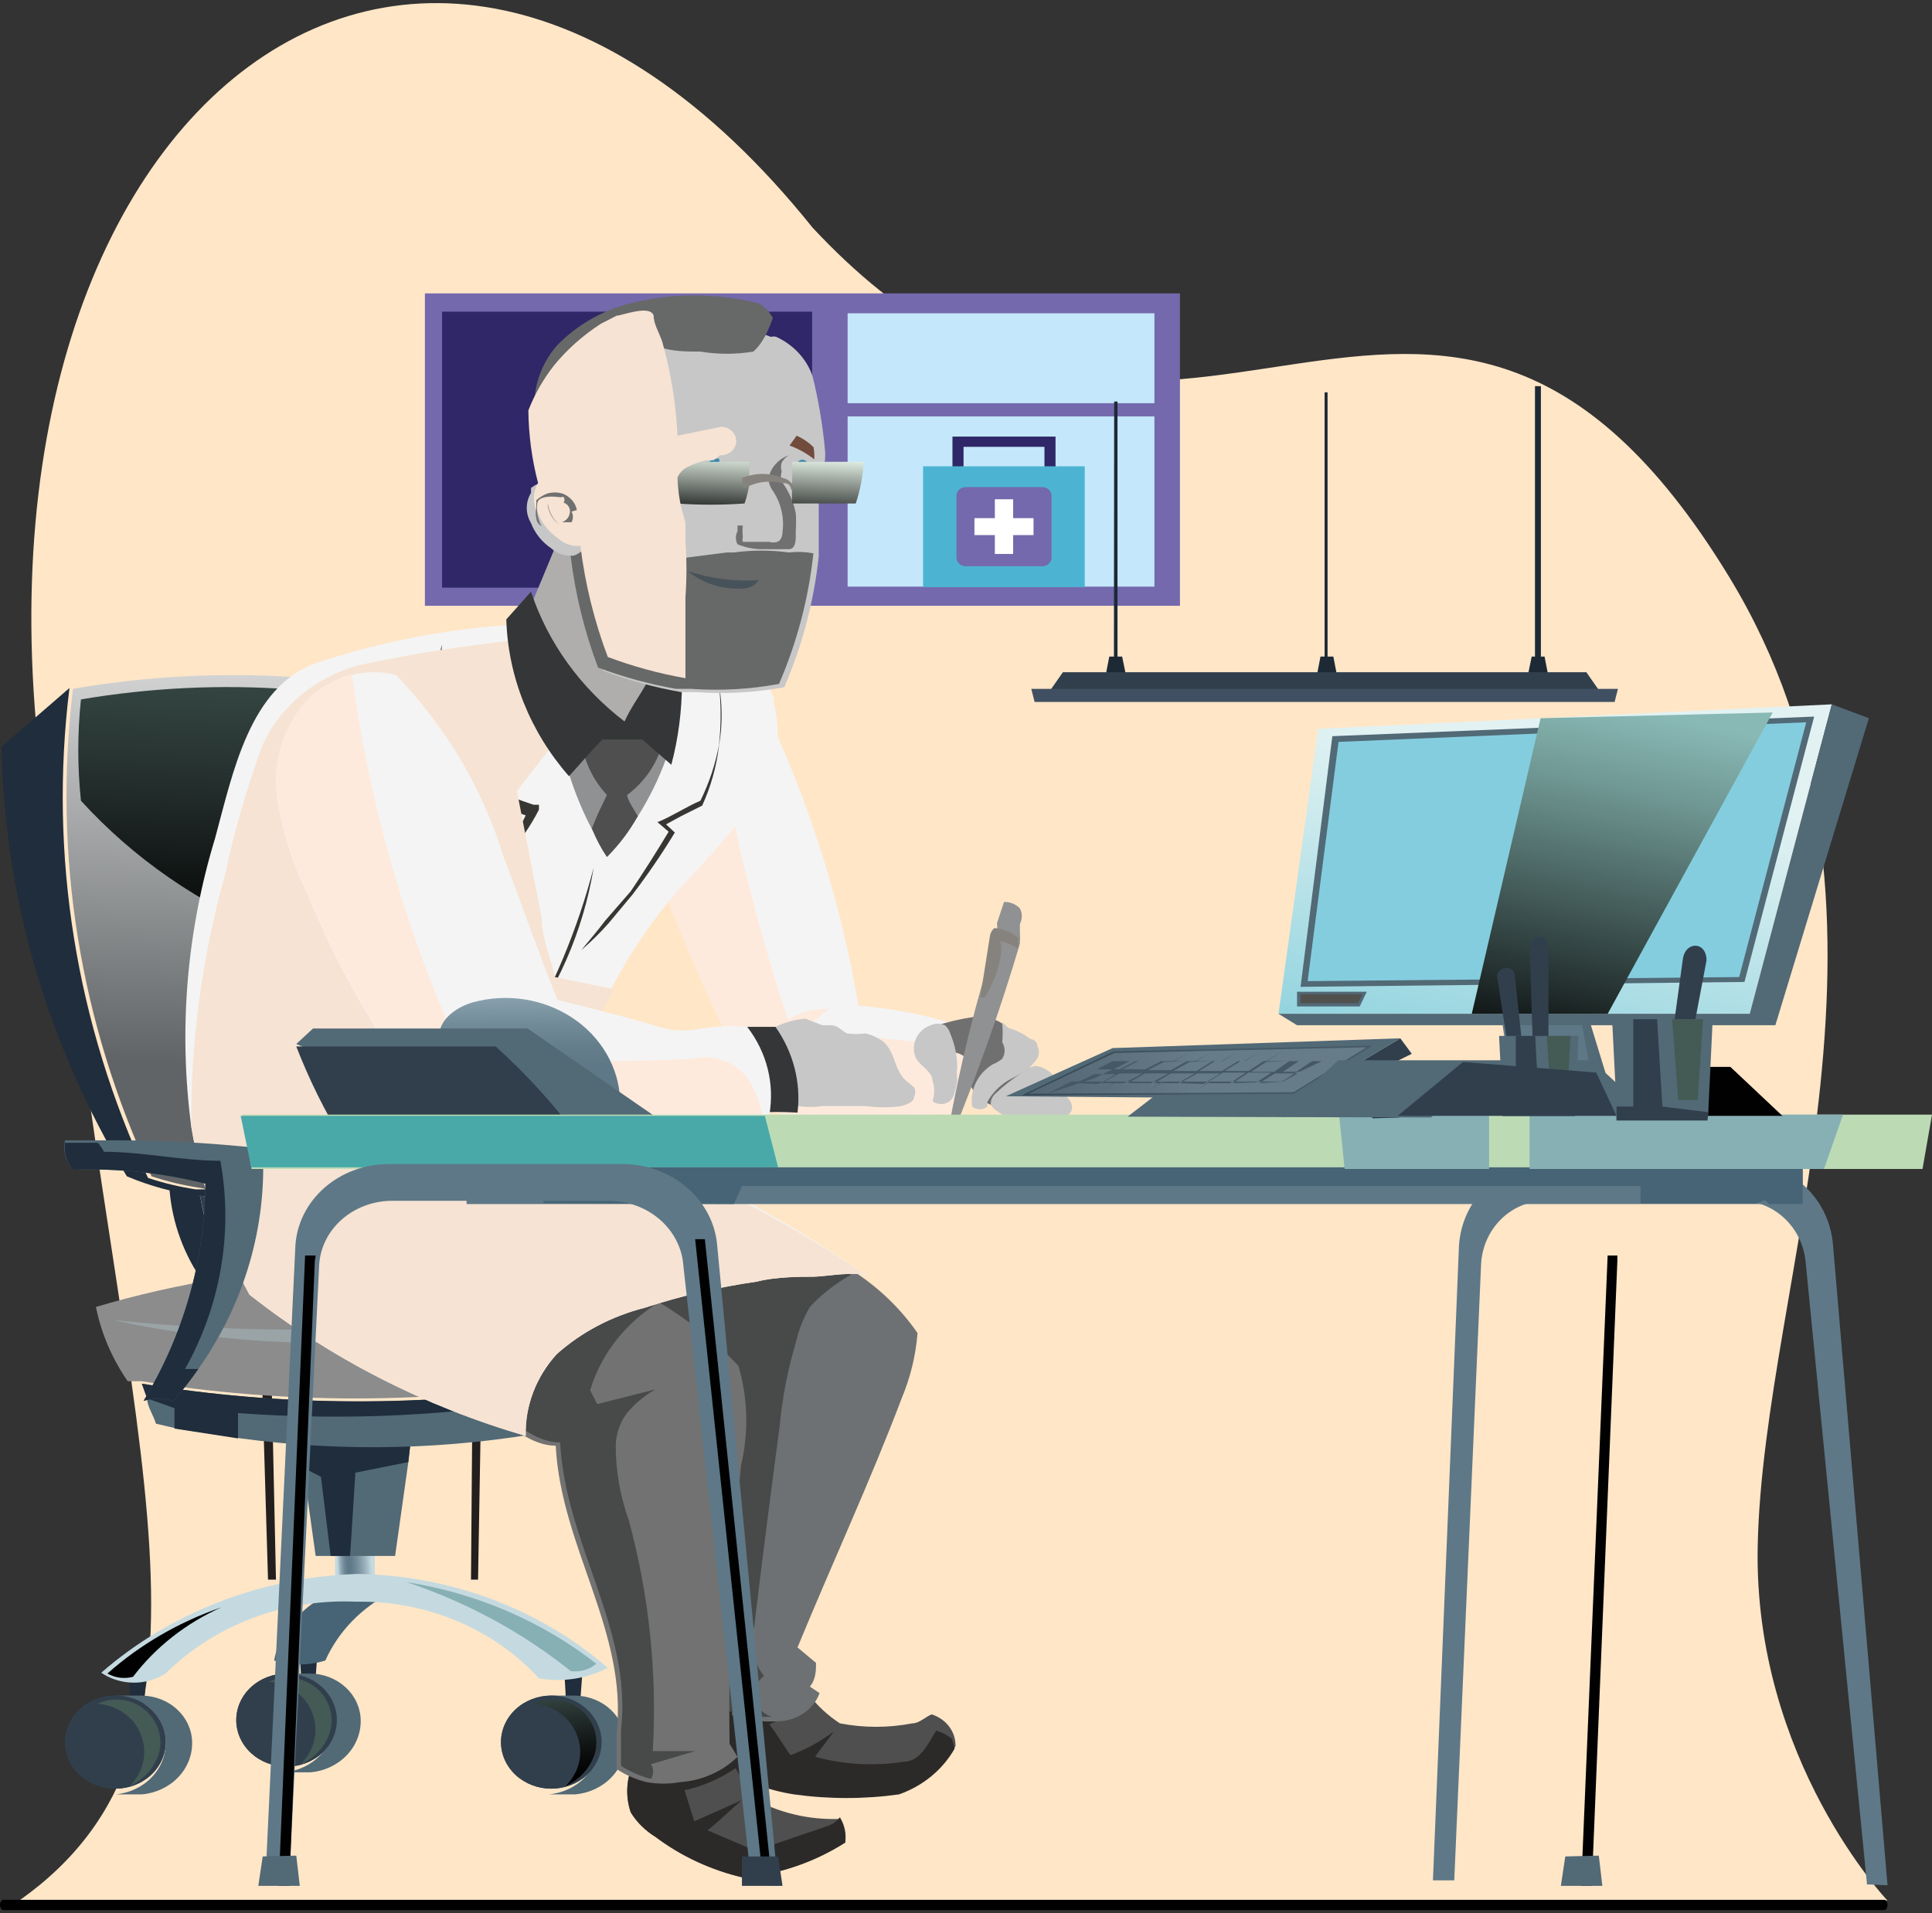 <svg width="418" height="414" viewBox="0 0 418 414" fill="none" xmlns="http://www.w3.org/2000/svg">
<rect x="0" y="0" width="418" height="414" fill="#333333" stroke="none"/>
<path d="M4.185 411.276C53.338 376.555 26.688 313.11 14.159 196.818C-22.623 33.898 85.501 -63.343 175.774 49.23C253.487 132.631 309.896 19.526 374.05 124.744C417.509 196.019 381.354 276.441 380.286 334.808C379.445 380.817 408.348 411.276 408.348 411.276H4.185Z" fill="#FFE6C7"/>
<path d="M407.656 413.353H0.722C0.531 413.353 0.347 413.236 0.212 413.028C0.076 412.819 0 412.537 0 412.243C0 411.948 0.076 411.666 0.212 411.457C0.347 411.249 0.531 411.132 0.722 411.132H407.656C407.848 411.132 408.031 411.249 408.167 411.457C408.302 411.666 408.379 411.948 408.379 412.243C408.379 412.537 408.302 412.819 408.167 413.028C408.031 413.236 407.848 413.353 407.656 413.353Z" fill="black"/>
<path d="M255.29 63.493H91.93V131.096H255.29V63.493Z" fill="#7469AD"/>
<path d="M132.709 67.447H95.647V127.175H132.709V67.447Z" fill="#2F2767"/>
<path d="M129.132 92.071H126.7V102.486H129.132V92.071Z" fill="#7469AD"/>
<path d="M175.711 67.447H138.648V127.175H175.711V67.447Z" fill="#2F2767"/>
<path d="M172.134 92.071H169.702V102.486H172.134V92.071Z" fill="#7469AD"/>
<path d="M249.767 67.801H183.388V87.249H249.767V67.801Z" fill="#C4E7FB"/>
<path d="M249.767 90.11H183.388V126.95H249.767V90.11Z" fill="#C4E7FB"/>
<path d="M208.467 102.551V96.7H225.974V102.551H228.37V94.482H206.07V102.551H208.467Z" fill="#2F2767"/>
<path d="M234.692 100.911H199.714V127.046H234.692V100.911Z" fill="#4CB4D2"/>
<path d="M225.487 105.412H208.953C207.84 105.412 206.938 106.247 206.938 107.276V120.681C206.938 121.711 207.84 122.546 208.953 122.546H225.487C226.599 122.546 227.501 121.711 227.501 120.681V107.276C227.501 106.247 226.599 105.412 225.487 105.412Z" fill="#7469AD"/>
<path d="M223.611 112.13H219.2V108.048H215.24V112.13H210.829V115.795H215.24V119.877H219.2V115.795H223.611V112.13Z" fill="white"/>
<path d="M103.239 175.571L101.902 341.846H103.43L106.294 175.571H103.239ZM56.078 175.571L59.706 341.846H57.988L53.023 175.747L56.078 175.571Z" fill="#231F1E"/>
<path d="M72.5 343.26H81.092V330.184H72.5V343.26Z" fill="url(#paint0_linear_528_14536)"/>
<path d="M64.86 311.278L65.624 317.639L68.297 336.722H85.482L88.346 316.402L88.919 311.278H64.86Z" fill="url(#paint1_linear_528_14536)"/>
<path d="M64.86 311.278L65.624 317.639L69.443 319.582L71.543 336.722H75.744L76.889 318.699L88.346 316.402L88.919 311.278H64.86Z" fill="#1F2D3C"/>
<path d="M148.107 255.616C141.606 270.064 132.998 283.619 122.522 295.904C123.582 296.429 124.603 297.019 125.577 297.671C145.417 285.201 159.459 266.276 164.909 244.661C145.244 241.043 125.003 241.043 105.338 244.661L95.601 246.428C95.601 248.195 94.264 251.552 93.691 253.319C111.766 250.025 130.432 250.813 148.107 255.616Z" fill="url(#paint2_linear_528_14536)"/>
<path d="M148.107 255.617C141.606 270.064 132.997 283.62 122.521 295.905C125.206 294.769 127.661 293.215 129.777 291.311C141.421 279.548 149.692 265.271 153.835 249.786C137.607 247.461 121.17 246.633 104.765 247.312C105.144 246.221 105.144 245.046 104.765 243.955L95.027 245.722C95.027 247.489 93.691 250.846 93.118 252.613C111.439 249.461 130.314 250.492 148.107 255.617Z" fill="#1F2D3C"/>
<path d="M32.784 254.556C36.132 255.671 39.583 256.499 43.094 257.03C50.054 258.453 57.161 259.164 64.288 259.151H66.961C72.307 259.151 78.035 259.151 83.954 257.56C89.122 256.759 94.139 255.271 98.847 253.143C115.597 222.873 119.611 187.926 110.112 155.074C79.734 145.686 47.272 143.619 15.791 149.066C11.424 184.999 17.282 221.365 32.784 254.556Z" fill="url(#paint3_linear_528_14536)"/>
<path d="M0.327 161.613C0.96 194.187 10.273 226.113 27.44 254.557C32.462 256.7 37.804 258.13 43.287 258.798C50.276 259.34 57.301 259.34 64.29 258.798H56.27C52.544 258.599 48.841 258.127 45.196 257.384H42.332C38.821 256.853 35.37 256.025 32.022 254.91C16.42 221.558 10.56 184.998 15.029 148.89L0.327 161.613Z" fill="#1F2D3C"/>
<path d="M20.758 282.828C21.906 288.548 24.24 294.009 27.631 298.908H30.686C61.257 303.873 92.528 303.873 123.098 298.908H127.871C132.15 293.127 134.477 286.3 134.554 279.294C112.525 274.277 89.752 272.665 67.155 274.523C61.045 274.523 54.935 275.76 48.061 276.644C38.816 278.117 29.693 280.183 20.758 282.828Z" fill="url(#paint4_linear_528_14536)"/>
<path d="M30.686 299.438L31.831 302.619C31.831 304.386 33.168 306.153 33.741 308.097L38.323 309.157L52.07 311.277C74.408 314.283 97.136 313.745 119.279 309.687C120.576 307.319 121.6 304.832 122.334 302.265C122.444 301.444 122.444 300.613 122.334 299.791C91.99 304.557 60.985 304.438 30.686 299.438Z" fill="url(#paint5_linear_528_14536)"/>
<path d="M30.686 299.438L31.831 302.619L37.75 304.739V309.157L51.497 311.277C51.497 309.51 51.497 307.566 51.497 305.799C75.111 307.538 98.869 306.35 122.143 302.265C122.252 301.444 122.252 300.613 122.143 299.791C91.861 304.537 60.923 304.417 30.686 299.438Z" fill="#1F2D3C"/>
<path d="M43.287 258.797C44.403 264.883 46.327 270.818 49.015 276.467C54.934 276.467 61.044 274.877 68.109 274.347C66.584 269.328 65.624 264.176 65.244 258.974C57.934 259.508 50.587 259.449 43.287 258.797Z" fill="url(#paint6_linear_528_14536)"/>
<path d="M43.286 258.797C44.34 264.896 46.267 270.839 49.015 276.467H43.286C39.263 270.38 36.964 263.451 36.603 256.323L43.286 258.797Z" fill="#1F2D3C"/>
<path d="M24.385 285.655C59.807 293.399 96.84 292.055 131.498 281.768C96.215 288.094 60.095 289.405 24.385 285.655Z" fill="#9AA4A6"/>
<path style="mix-blend-mode:screen" d="M17.511 151.362C16.747 158.649 16.747 165.987 17.511 173.273C28.864 185.76 43.179 195.653 59.341 202.181C75.502 208.709 93.074 211.697 110.687 210.911C113.475 193.219 112.371 175.188 107.441 157.9C78.594 148.497 47.591 146.243 17.511 151.362Z" fill="url(#paint7_linear_528_14536)"/>
<path d="M122.716 372.769H125.198L125.962 362.52H122.143L122.716 372.769Z" fill="#1F2D3C"/>
<path d="M108.394 377.01C108.394 379.681 109.541 382.243 111.582 384.132C113.623 386.021 116.391 387.082 119.277 387.082C122.164 387.082 124.932 386.021 126.973 384.132C129.014 382.243 130.161 379.681 130.161 377.01C130.161 374.339 129.014 371.777 126.973 369.888C124.932 367.999 122.164 366.938 119.277 366.938C116.391 366.938 113.623 367.999 111.582 369.888C109.541 371.777 108.394 374.339 108.394 377.01Z" fill="url(#paint8_radial_528_14536)"/>
<path d="M118.706 388.319H124.434C127.455 388.052 130.255 386.738 132.273 384.641C134.292 382.544 135.379 379.818 135.317 377.01C135.268 374.353 134.106 371.818 132.075 369.938C130.045 368.059 127.305 366.984 124.434 366.938H118.706C121.592 366.938 124.36 367.999 126.401 369.888C128.442 371.777 129.589 374.339 129.589 377.01C129.651 379.818 128.564 382.544 126.545 384.641C124.527 386.738 121.727 388.052 118.706 388.319Z" fill="url(#paint9_linear_528_14536)"/>
<path d="M108.394 377.01C108.394 379.681 109.541 382.243 111.582 384.132C113.623 386.021 116.391 387.082 119.277 387.082C122.164 387.082 124.932 386.021 126.973 384.132C129.014 382.243 130.161 379.681 130.161 377.01C130.161 374.339 129.014 371.777 126.973 369.888C124.932 367.999 122.164 366.938 119.277 366.938C116.391 366.938 113.623 367.999 111.582 369.888C109.541 371.777 108.394 374.339 108.394 377.01Z" fill="url(#paint10_radial_528_14536)"/>
<path style="mix-blend-mode:screen" d="M115.46 368.705C117.083 367.935 118.92 367.641 120.728 367.862C122.536 368.083 124.228 368.809 125.579 369.942C126.924 371.051 127.931 372.466 128.5 374.047C129.069 375.629 129.182 377.32 128.825 378.954C128.419 380.586 127.626 382.115 126.503 383.429C125.38 384.743 123.956 385.809 122.334 386.552C123.827 385.095 124.85 383.28 125.289 381.313C125.727 379.346 125.564 377.305 124.816 375.42C124.123 373.584 122.871 371.974 121.211 370.782C119.551 369.591 117.553 368.869 115.46 368.705Z" fill="url(#paint11_linear_528_14536)"/>
<path d="M28.585 372.769H30.877L31.64 362.52H27.822L28.585 372.769Z" fill="#1F2D3C"/>
<path d="M14.075 377.01C14.075 379.681 15.222 382.243 17.263 384.132C19.304 386.021 22.072 387.082 24.958 387.082C27.845 387.082 30.613 386.021 32.654 384.132C34.695 382.243 35.841 379.681 35.841 377.01C35.841 374.339 34.695 371.777 32.654 369.888C30.613 367.999 27.845 366.938 24.958 366.938C22.072 366.938 19.304 367.999 17.263 369.888C15.222 371.777 14.075 374.339 14.075 377.01Z" fill="url(#paint12_radial_528_14536)"/>
<path d="M24.958 388.319H30.686C33.707 388.052 36.507 386.738 38.525 384.641C40.544 382.544 41.631 379.818 41.569 377.01C41.52 374.353 40.357 371.818 38.327 369.938C36.297 368.059 33.557 366.984 30.686 366.938H24.958C27.844 366.938 30.613 367.999 32.654 369.888C34.694 371.777 35.841 374.339 35.841 377.01C35.903 379.818 34.816 382.544 32.797 384.641C30.779 386.738 27.979 388.052 24.958 388.319Z" fill="url(#paint13_linear_528_14536)"/>
<path d="M14.075 377.01C14.075 379.681 15.222 382.243 17.263 384.132C19.304 386.021 22.072 387.082 24.958 387.082C27.845 387.082 30.613 386.021 32.654 384.132C34.695 382.243 35.841 379.681 35.841 377.01C35.841 374.339 34.695 371.777 32.654 369.888C30.613 367.999 27.845 366.938 24.958 366.938C22.072 366.938 19.304 367.999 17.263 369.888C15.222 371.777 14.075 374.339 14.075 377.01Z" fill="url(#paint14_radial_528_14536)"/>
<path style="mix-blend-mode:screen" d="M21.138 368.705C22.761 367.935 24.599 367.641 26.407 367.862C28.214 368.083 29.907 368.809 31.258 369.942C32.602 371.051 33.609 372.466 34.178 374.047C34.748 375.629 34.86 377.32 34.504 378.954C34.097 380.586 33.304 382.115 32.181 383.429C31.059 384.743 29.634 385.809 28.012 386.552C29.505 385.095 30.529 383.28 30.968 381.313C31.406 379.346 31.242 377.305 30.494 375.42C29.801 373.584 28.549 371.974 26.889 370.782C25.229 369.591 23.232 368.869 21.138 368.705Z" fill="url(#paint15_linear_528_14536)"/>
<path d="M65.433 367.998H67.915L68.679 357.749H64.86L65.433 367.998Z" fill="#1F2D3C"/>
<path d="M51.117 372.239C51.117 373.562 51.398 374.871 51.945 376.093C52.492 377.315 53.294 378.426 54.304 379.361C55.315 380.296 56.515 381.038 57.835 381.544C59.155 382.05 60.571 382.311 62 382.311C63.429 382.311 64.844 382.05 66.164 381.544C67.485 381.038 68.684 380.296 69.695 379.361C70.706 378.426 71.507 377.315 72.054 376.093C72.601 374.871 72.883 373.562 72.883 372.239C72.883 369.568 71.736 367.006 69.695 365.117C67.654 363.228 64.886 362.167 62 362.167C59.113 362.167 56.345 363.228 54.304 365.117C52.263 367.006 51.117 369.568 51.117 372.239Z" fill="url(#paint16_radial_528_14536)"/>
<path d="M61.427 383.548H67.155C70.176 383.281 72.977 381.967 74.995 379.87C77.013 377.772 78.1 375.047 78.038 372.239C77.99 369.582 76.827 367.046 74.797 365.167C72.766 363.288 70.026 362.212 67.155 362.167H61.427C64.314 362.167 67.082 363.228 69.123 365.117C71.164 367.006 72.311 369.568 72.311 372.239C72.373 375.047 71.285 377.772 69.267 379.87C67.249 381.967 64.448 383.281 61.427 383.548Z" fill="url(#paint17_linear_528_14536)"/>
<path d="M51.117 372.239C51.117 373.562 51.398 374.871 51.945 376.093C52.492 377.315 53.294 378.426 54.304 379.361C55.315 380.296 56.515 381.038 57.835 381.544C59.155 382.05 60.571 382.311 62 382.311C63.429 382.311 64.844 382.05 66.164 381.544C67.485 381.038 68.684 380.296 69.695 379.361C70.706 378.426 71.507 377.315 72.054 376.093C72.601 374.871 72.883 373.562 72.883 372.239C72.883 369.568 71.736 367.006 69.695 365.117C67.654 363.228 64.886 362.167 62 362.167C59.113 362.167 56.345 363.228 54.304 365.117C52.263 367.006 51.117 369.568 51.117 372.239Z" fill="url(#paint18_radial_528_14536)"/>
<path style="mix-blend-mode:screen" d="M58.181 363.933C59.816 363.21 61.643 362.942 63.439 363.162C65.236 363.381 66.924 364.079 68.3 365.17C69.645 366.279 70.652 367.695 71.221 369.276C71.791 370.857 71.903 372.548 71.546 374.182C71.166 375.824 70.383 377.363 69.257 378.681C68.132 379.998 66.694 381.059 65.055 381.78C66.548 380.323 67.572 378.508 68.01 376.541C68.449 374.574 68.285 372.533 67.537 370.648C66.844 368.812 65.592 367.202 63.932 366.01C62.272 364.819 60.275 364.097 58.181 363.933Z" fill="url(#paint19_linear_528_14536)"/>
<path d="M74.789 344.144C70.827 344.816 67.245 346.754 64.67 349.621C61.825 352.258 59.954 355.66 59.324 359.34C62.912 360.484 66.81 360.484 70.398 359.34C73.232 352.987 78.361 347.741 84.909 344.497C81.632 343.539 78.135 343.417 74.789 344.144Z" fill="#476476"/>
<path d="M21.9 361.991C36.992 348.843 56.747 341.241 77.462 340.61C97.572 340.952 116.829 348.193 131.497 360.93C126.976 363.287 121.705 364.1 116.604 363.227C111.76 357.918 105.701 353.674 98.865 350.801C92.028 347.928 84.587 346.499 77.081 346.618C69.398 346.278 61.728 347.494 54.605 350.179C47.482 352.865 41.078 356.956 35.839 362.167C33.783 363.481 31.337 364.169 28.839 364.138C26.342 364.106 23.916 363.356 21.9 361.991Z" fill="url(#paint20_linear_528_14536)"/>
<path style="mix-blend-mode:screen" d="M87.963 342.377C100.977 346.727 113.015 353.256 123.477 361.637C124.47 361.773 125.483 361.701 126.442 361.426C127.401 361.151 128.28 360.679 129.014 360.046C117.284 350.866 103.108 344.764 87.963 342.377Z" fill="url(#paint21_linear_528_14536)"/>
<path style="mix-blend-mode:screen" d="M23.24 362.166C30.309 355.89 38.691 351.019 47.87 347.853C40.232 351.28 33.661 356.448 28.777 362.873C27.852 363.12 26.881 363.185 25.927 363.064C24.973 362.942 24.058 362.636 23.24 362.166Z" fill="url(#paint22_linear_528_14536)"/>
<path d="M206.727 377.893C204.156 382.44 199.878 385.959 194.698 387.789C187.166 388.837 179.508 388.837 171.977 387.789C166.188 386.895 160.7 384.779 155.938 381.604C155.247 379.028 155.233 376.335 155.897 373.753C156.562 371.17 157.885 368.773 159.757 366.761H175.032C176.86 369.162 179.12 371.254 181.714 372.946C186.877 373.947 192.208 373.947 197.371 372.946C198.898 372.946 200.235 371.532 201.571 371.002C203.113 371.491 204.444 372.424 205.372 373.664C206.299 374.904 206.774 376.386 206.727 377.893Z" fill="#4F4F4F"/>
<path d="M206.535 378.424C203.964 382.97 199.686 386.49 194.506 388.32C186.975 389.368 179.316 389.368 171.785 388.32C165.996 387.426 160.508 385.31 155.747 382.135C155.055 379.559 155.041 376.866 155.705 374.284C156.37 371.701 157.693 369.304 159.565 367.292H172.549H175.413C172.986 369.89 169.903 371.893 166.439 373.123C167.966 375.067 169.494 377.718 171.021 379.838C174.406 378.584 177.561 376.856 180.377 374.714C179.231 376.481 177.513 378.424 176.367 380.191C182.561 381.886 189.092 382.249 195.461 381.252C199.088 381.252 200.807 377.364 202.525 374.537C203.8 374.878 204.975 375.482 205.962 376.304L206.535 378.424Z" fill="#2C2A29"/>
<path d="M195.079 302.618C188.396 320.288 180.186 337.959 172.549 356.512L176.558 359.869C176.558 361.283 176.558 363.403 175.222 364.994L177.322 366.407C176.742 367.979 175.704 369.372 174.323 370.432C172.941 371.492 171.27 372.179 169.494 372.415C167.717 372.595 165.925 372.595 164.148 372.415L158.42 371.178C158.42 364.464 155.938 357.926 155.747 351.211C155.726 341.884 154.638 332.584 152.501 323.469C152.559 322.704 152.559 321.937 152.501 321.172C149.535 312.638 145.632 304.408 140.854 296.611C138.209 292.8 136.694 288.412 136.462 283.888C136.666 281.305 137.58 278.812 139.117 276.647C140.654 274.482 142.764 272.717 145.245 271.519C150.243 269.142 155.9 268.218 161.475 268.869C166.508 269.068 171.502 269.779 176.367 270.989L178.849 272.049L184.005 274.7C189.806 278.33 194.744 283.021 198.515 288.482C198.137 293.327 196.978 298.091 195.079 302.618Z" fill="#6E7173"/>
<path d="M184.004 275.937C180.7 277.789 177.736 280.115 175.221 282.828C173.808 285.272 172.779 287.89 172.166 290.603C170.44 296.383 169.289 302.298 168.729 308.273C166.819 322.762 164.91 337.429 163.192 351.918C162.652 353.746 162.561 355.663 162.924 357.527C163.288 359.392 164.097 361.158 165.292 362.697C164.546 363.272 163.964 364.008 163.598 364.84C163.232 365.672 163.092 366.574 163.192 367.468C163.378 368.399 163.83 369.267 164.502 369.982C165.173 370.697 166.039 371.232 167.01 371.532H163.192L157.464 370.295C157.464 363.58 154.981 357.042 154.79 350.328C154.769 341 153.681 331.701 151.545 322.586C151.602 321.821 151.602 321.053 151.545 320.289C151.545 318.698 151.545 316.931 151.545 315.164C149.994 305.803 147.37 296.622 143.716 287.776C142.652 286.047 141.999 284.128 141.802 282.147C141.604 280.167 141.866 278.169 142.571 276.29C144.022 274.667 145.87 273.388 147.962 272.558C150.054 271.729 152.329 271.372 154.6 271.519L169.683 270.282C171.843 270.105 174.015 270.105 176.175 270.282H178.085C180.063 271.298 181.975 272.419 183.813 273.639C183.813 273.639 184.004 275.76 184.004 275.937Z" fill="#484949"/>
<path d="M206.344 240.951C193.624 241.596 180.876 241.596 168.157 240.951C163.623 236.067 160.008 230.511 157.465 224.518C151.355 211.972 146.2 199.426 141.236 186.527L134.362 167.09C136.899 159.539 142.515 153.201 150.019 149.42C152.996 147.754 156.566 147.245 159.947 148.006C163.384 149.243 165.102 152.777 166.63 155.781C175.734 175.586 182.148 196.36 185.723 217.626C192.874 218.197 199.926 219.562 206.725 221.69C207.411 223.41 207.923 225.184 208.253 226.991C208.915 231.719 208.257 236.525 206.344 240.951Z" fill="#F4F4F4"/>
<g style="mix-blend-mode:multiply">
<path d="M206.344 240.95C193.625 241.595 180.877 241.595 168.158 240.95C163.623 236.066 160.009 230.511 157.465 224.517C151.355 211.971 146.2 199.426 141.236 186.526C141.591 183.655 142.428 180.853 143.718 178.221C144.826 175.632 146.58 173.323 148.837 171.48C151.093 169.638 153.788 168.315 156.702 167.619C160.154 185.524 164.744 203.225 170.449 220.63C173.109 219.018 176.246 218.215 179.423 218.333L173.504 222.927L208.063 226.461C208.886 231.346 208.293 236.347 206.344 240.95Z" fill="#FEEADC"/>
</g>
<path d="M182.86 398.745C176.329 402.914 168.787 405.524 160.902 406.343C153.912 404.736 147.392 401.719 141.809 397.508C139.605 396.15 137.774 394.335 136.463 392.207C135.771 390.16 135.55 388.003 135.813 385.873C136.076 383.742 136.818 381.687 137.99 379.838C140.774 378.095 144.005 377.062 147.357 376.845C150.71 376.628 154.065 377.234 157.084 378.601L159.375 383.018L162.621 389.026C168.345 392.291 174.996 393.891 181.714 393.62C182.658 395.178 183.058 396.968 182.86 398.745Z" fill="#4F4F4F"/>
<path d="M182.86 398.744C176.33 402.913 168.787 405.524 160.903 406.342C153.913 404.735 147.393 401.718 141.809 397.507C139.605 396.15 137.774 394.335 136.463 392.206C135.771 390.16 135.55 388.003 135.813 385.872C136.076 383.742 136.818 381.687 137.99 379.838C139.524 378.991 141.203 378.393 142.955 378.071C146.992 377.363 151.137 377.363 155.175 378.071H157.084L159.375 382.488C156.025 384.832 152.191 386.516 148.11 387.436L150.21 394.15L160.521 389.556C158.039 391.676 155.556 394.15 153.074 396.094L163.385 400.511L179.423 395.034C180.347 394.65 181.14 394.038 181.715 393.267C182.739 394.926 183.142 396.851 182.86 398.744Z" fill="#2C2A29"/>
<path d="M160.329 317.108C158.391 337.141 157.563 357.252 157.848 377.363L159.566 380.19C156.308 383.379 151.884 385.332 147.155 385.668C144.759 386.097 142.296 386.097 139.9 385.668C137.571 385.091 135.373 384.133 133.408 382.841C133.408 380.19 133.408 377.717 133.408 375.066C135.89 353.155 121.379 334.955 120.233 312.867C115.078 312.867 110.114 308.626 107.059 305.622C104.004 302.619 107.059 294.314 110.305 290.249C113.156 286.312 117.309 283.336 122.143 281.768C125.907 280.589 129.823 279.876 133.79 279.647H138.754L142.191 281.591C148.725 285.459 154.638 290.158 159.757 295.551C161.823 302.589 162.019 309.984 160.329 317.108Z" fill="#727272"/>
<path d="M140.854 381.781C141.156 382.265 141.314 382.813 141.314 383.371C141.314 383.93 141.156 384.478 140.854 384.962C138.525 384.385 136.327 383.427 134.362 382.134C134.362 379.484 134.362 377.01 134.362 374.36C136.844 352.449 122.333 334.249 121.188 312.161C116.032 312.161 111.068 307.92 108.013 304.916C104.958 301.912 108.013 293.607 111.259 289.543C114.11 285.605 118.263 282.629 123.097 281.062C126.861 279.883 130.777 279.17 134.744 278.941C137.587 279.342 140.394 279.933 143.145 280.708H144.482C136.255 285.137 130.225 292.366 127.679 300.852L129.207 303.856L141.809 300.675C139.363 302.056 137.225 303.855 135.508 305.976C134.095 307.979 133.302 310.301 133.216 312.691C133.204 318.276 134.171 323.826 136.081 329.124C140.466 345.405 142.204 362.199 141.236 378.954C144.291 378.954 147.346 378.954 150.401 378.954L140.854 381.781Z" fill="#484949"/>
<path d="M187.823 276.291C185.914 274.877 178.467 276.291 175.985 276.291C173.503 276.291 167.775 276.291 163.766 277.351C155.51 278.53 147.391 280.423 139.517 283.005C132.339 284.825 125.773 288.289 120.424 293.077C115.948 298.019 113.572 304.301 113.741 310.747C91.811 304.36 71.489 293.965 53.979 280.178C47.748 268.729 43.496 256.446 41.377 243.778C38.616 222.875 40.368 201.673 46.532 181.402C50.351 167.443 53.979 148.359 68.681 143.412C86.363 137.5 105.063 134.626 123.861 134.93C138.944 134.93 162.047 134.93 167.393 151.187C167.393 151.187 167.393 151.187 167.393 152.07C168.353 155.63 168.509 159.334 167.852 162.952C167.195 166.57 165.739 170.024 163.575 173.098C158.398 179.881 152.787 186.372 146.772 192.535C141.289 198.946 136.553 205.876 132.643 213.209C128.825 220.277 125.579 227.698 122.333 235.119C123.288 236.356 124.433 237.77 125.197 239.007C125.961 240.244 123.67 242.011 122.906 243.248C146.209 251.194 168.092 262.333 187.823 276.291Z" fill="#F4F4F4"/>
<path d="M93.691 152.954C93.845 148.43 94.484 143.931 95.601 139.525C95.315 143.997 95.315 148.481 95.601 152.954C95.762 157.216 96.209 161.465 96.937 165.676C99.754 167.435 102.688 169.029 105.72 170.447C108.897 171.834 112.147 173.073 115.458 174.158H116.603V175.218C115.7 176.983 114.679 178.694 113.548 180.342C112.544 181.895 111.251 183.27 109.73 184.407C111.868 188.268 113.657 192.287 115.076 196.422C116.609 200.734 117.696 205.172 118.322 209.675C117.147 205.295 115.681 200.987 113.93 196.776C112.219 192.549 110.111 188.469 107.629 184.583C110.254 182.296 112.335 179.528 113.739 176.455C110.668 175.46 107.67 174.279 104.766 172.921C101.496 171.493 98.42 169.714 95.601 167.62C94.395 162.809 93.755 157.892 93.691 152.954ZM130.923 199.249C129.205 201.547 127.486 203.49 125.768 205.611C127.885 203.796 129.862 201.848 131.687 199.779L136.842 193.595C140.143 189.266 143.202 184.784 146.007 180.166L144.098 178.399L147.343 176.632L151.926 174.335C153.801 170.219 155.023 165.875 155.553 161.435C156.32 157.046 156.32 152.572 155.553 148.183C156.033 152.53 156.033 156.911 155.553 161.259C154.772 165.405 153.425 169.443 151.544 173.274C148.298 174.688 145.434 176.632 142.379 177.869H141.043H142.188L144.67 179.989C141.997 184.407 139.324 188.647 136.46 192.888L130.923 199.249ZM111.83 225.754C120.508 214.471 126.198 201.457 128.441 187.764C124.994 201.019 119.665 213.794 112.594 225.754H111.83Z" fill="#383633"/>
<g style="mix-blend-mode:multiply">
<path d="M187.822 276.29C185.913 274.876 178.467 276.29 175.984 276.29C173.502 276.29 167.774 276.29 163.765 277.35C155.509 278.529 147.39 280.422 139.516 283.004C132.339 284.824 125.772 288.288 120.423 293.076C115.947 298.018 113.571 304.3 113.741 310.746C91.811 304.359 71.489 293.964 53.979 280.177C47.748 268.728 43.496 256.445 41.377 243.777C41.241 225.48 43.68 207.244 48.633 189.53C50.655 180.074 53.333 170.748 56.652 161.611C58.49 157.393 61.333 153.613 64.969 150.553C68.606 147.494 72.942 145.234 77.654 143.941C89.558 141.427 101.606 139.54 113.741 138.287C116.795 144.825 119.277 151.363 122.141 157.9L111.831 171.153C113.549 179.988 115.268 188.823 117.177 198.542C117.177 202.959 119.087 207.023 120.041 211.441L132.834 214.091C129.015 221.159 125.769 228.581 122.523 236.002C123.478 237.239 124.624 238.653 125.387 239.89C126.151 241.126 123.86 242.893 123.096 244.13C146.276 251.82 168.09 262.658 187.822 276.29Z" fill="#F6E3D3"/>
</g>
<path d="M120.808 157.194C122.257 167.138 125.896 176.7 131.5 185.29C137.889 178.083 142.572 169.715 145.247 160.728C145.247 158.431 142.574 156.487 140.283 155.957C137.815 155.605 135.304 155.605 132.837 155.957L120.808 157.194Z" fill="#909192"/>
<path d="M128.06 179.282C129.206 176.278 129.97 174.864 131.306 172.037C128.51 169.021 126.661 165.355 125.96 161.435L129.588 157.724C132.992 157.105 136.494 157.105 139.898 157.724L143.335 160.905C142.157 165.282 139.478 169.188 135.697 172.037C135.697 173.097 137.416 175.571 137.989 176.631C136.207 179.844 133.959 182.817 131.306 185.466C129.995 183.515 128.907 181.442 128.06 179.282Z" fill="#4F4F4F"/>
<path d="M121.189 115.846L114.506 131.926C119.181 141.956 126.305 150.847 135.318 157.901C137.256 153.027 139.958 148.442 143.337 144.295C142.088 138.126 139.835 132.168 136.654 126.625C135.024 123.935 132.807 121.588 130.145 119.732C127.482 117.877 124.433 116.553 121.189 115.846Z" fill="#B0AEAD"/>
<path d="M109.541 134.046C109.91 146.426 114.674 158.349 123.097 167.972C125.579 165.322 127.68 162.671 130.353 160.021C133.217 160.021 136.081 160.021 138.945 160.021L145.246 165.499C146.774 159.715 147.544 153.782 147.537 147.829C145.055 147.829 142.191 147.829 139.9 147.829C138.372 150.656 136.463 153.129 135.126 156.133C125.55 148.806 118.512 139.036 114.887 128.038L109.541 134.046Z" fill="#343637"/>
<path d="M177.894 221.866H179.612C181.331 221.866 181.903 222.927 183.24 223.633C184.569 223.817 185.92 223.817 187.249 223.633C188.641 223.969 189.942 224.571 191.068 225.4C193.741 227.697 193.359 231.231 195.841 233.705L197.751 235.295C197.935 235.623 198.031 235.986 198.031 236.355C198.031 236.725 197.935 237.088 197.751 237.416C197.751 238.476 196.223 239.006 195.078 239.359C192.482 239.707 189.845 239.707 187.249 239.359H177.894C174.712 239.861 171.441 239.428 168.538 238.123C167.356 237.391 166.365 236.424 165.639 235.293C164.912 234.162 164.467 232.895 164.337 231.585C164.337 229.464 164.337 224.87 165.865 223.28C168.351 221.675 171.247 220.701 174.266 220.453L177.894 221.866Z" fill="#C7C7C7"/>
<path d="M202.334 222.043C200.997 222.043 199.279 223.103 199.088 224.517C198.971 225.216 199.141 225.931 199.565 226.52C199.989 227.109 200.636 227.529 201.379 227.698C202.893 227.965 204.448 227.965 205.962 227.698C206.737 227.737 207.489 227.951 208.154 228.32C208.82 228.69 209.378 229.204 209.78 229.818C209.78 231.232 209.78 232.822 209.78 234.236C210.087 235.297 210.678 236.269 211.499 237.063C212.176 237.832 213.017 238.464 213.97 238.92C214.922 239.376 215.966 239.646 217.036 239.714C218.216 239.541 219.322 239.07 220.231 238.353C221.141 237.636 221.819 236.7 222.191 235.649C222.854 233.513 222.854 231.247 222.191 229.111C221.404 226.589 219.962 224.284 217.99 222.396C217.027 221.505 215.852 220.834 214.56 220.435C213.267 220.037 211.893 219.922 210.544 220.099C207.746 220.503 204.997 221.154 202.334 222.043Z" fill="#717070"/>
<path d="M217.991 222.397C219.812 222.895 221.503 223.738 222.955 224.871C222.955 224.871 224.291 224.871 224.482 226.461C224.672 226.85 224.77 227.271 224.77 227.698C224.77 228.125 224.672 228.546 224.482 228.935C223.739 230.093 222.767 231.112 221.618 231.939L217.991 233.882C216.139 235.054 214.63 236.633 213.599 238.477C213.654 238.828 213.654 239.185 213.599 239.537C213.133 239.866 212.563 240.045 211.976 240.045C211.39 240.045 210.82 239.866 210.353 239.537C210.067 237.777 210.327 235.979 211.105 234.352C211.883 232.724 213.145 231.336 214.745 230.348C215.512 230.043 216.221 229.625 216.845 229.112C217.18 228.574 217.357 227.965 217.357 227.345C217.357 226.724 217.18 226.115 216.845 225.578C216.962 224.166 216.962 222.748 216.845 221.337C217.308 221.606 217.7 221.968 217.991 222.397Z" fill="#C7C7C7"/>
<path d="M227.92 232.821C228.339 233.295 228.568 233.888 228.568 234.5C228.568 235.112 228.339 235.705 227.92 236.179C228.925 236.483 229.887 236.899 230.784 237.416C231.198 237.735 231.519 238.144 231.719 238.607C231.919 239.07 231.992 239.571 231.93 240.066C231.819 240.42 231.625 240.746 231.361 241.021C231.096 241.296 230.769 241.513 230.403 241.657H227.92C225.446 241.921 222.948 241.921 220.474 241.657C219.594 241.839 218.681 241.839 217.801 241.657C217.034 241.351 216.325 240.933 215.7 240.42C215.111 240.084 214.645 239.591 214.364 239.006C214.339 238.582 214.411 238.159 214.575 237.763C214.74 237.367 214.993 237.008 215.319 236.709C217.177 234.933 219.224 233.334 221.429 231.938C221.429 231.938 223.147 230.524 224.293 230.701C225.753 230.946 227.054 231.706 227.92 232.821Z" fill="#C7C7C7"/>
<path d="M206.344 237.063C206.204 237.481 205.954 237.86 205.616 238.166C205.279 238.473 204.865 238.697 204.412 238.82C203.958 238.942 203.479 238.959 203.016 238.868C202.554 238.777 202.123 238.582 201.762 238.3C202.235 236.86 202.235 235.322 201.762 233.882C201.762 231.939 199.089 230.702 198.134 228.935C197.571 227.63 197.571 226.175 198.134 224.871C198.412 224.184 198.845 223.561 199.405 223.043C199.965 222.524 200.638 222.123 201.38 221.866C201.855 221.648 202.378 221.535 202.907 221.535C203.437 221.535 203.96 221.648 204.435 221.866C204.989 222.344 205.387 222.956 205.581 223.634C206.563 225.942 207.081 228.397 207.108 230.878C207.007 231.819 207.007 232.766 207.108 233.706C206.979 234.846 206.723 235.971 206.344 237.063Z" fill="#C7C7C7"/>
<path d="M177.132 110.369C177.132 113.726 177.132 117.083 177.132 120.441C176.103 130.142 173.596 139.661 169.686 148.713C163.404 149.879 156.979 150.236 150.592 149.773H147.346C141.596 148.757 135.968 147.218 130.544 145.179C127.608 137.398 125.623 129.337 124.625 121.147C124.625 121.147 124.625 121.147 124.625 119.734L118.897 114.433C118.47 112.803 118.152 111.151 117.943 109.485V106.835C117.463 102.31 117.463 97.753 117.943 93.229C118.305 89.503 119.337 85.86 120.997 82.45C121.85 80.373 123.18 78.492 124.894 76.936C126.608 75.38 128.666 74.187 130.926 73.438C134.685 72.348 138.511 71.463 142.382 70.788C150.571 69.16 159.102 69.9 166.822 72.908C167.192 72.787 167.597 72.787 167.967 72.908C169.819 73.765 171.466 74.957 172.811 76.414C174.155 77.871 175.171 79.563 175.796 81.39C177.073 86.569 177.966 91.824 178.469 97.116C178.563 97.997 178.563 98.885 178.469 99.767C177.132 103.124 177.132 106.305 177.132 110.369Z" fill="#C7C7C7"/>
<path d="M163.001 76.088C159.212 76.71 155.334 76.71 151.545 76.088C148.49 76.088 145.435 76.088 142.381 75.028H137.798C134.17 75.028 131.879 78.562 130.352 81.566C130.747 83.6 131.738 85.495 133.215 87.044C132.136 92.521 131.816 98.102 132.261 103.654V104.891C132.261 104.891 132.261 106.658 132.261 107.541C132.261 108.425 129.779 109.131 127.869 109.838H125.769H124.433L121.187 110.898H118.895H117.75C117.839 110.55 117.839 110.187 117.75 109.838C117.75 109.838 117.75 109.838 117.75 108.778V106.304C117.66 105.659 117.66 105.006 117.75 104.361C116.405 99.21 115.701 93.933 115.65 88.634C115.377 83.656 117.074 78.756 120.423 74.852C124.639 70.44 130.142 67.249 136.27 65.663C145.395 63.356 155.022 63.356 164.147 65.663C165.494 66.408 166.561 67.518 167.202 68.844C165.674 73.261 164.147 75.028 163.001 76.088Z" fill="#676868"/>
<path d="M175.985 119.734C174.956 129.436 172.449 138.954 168.539 148.006C162.258 149.172 155.833 149.529 149.446 149.066H146.2C140.45 148.05 134.822 146.511 129.398 144.472C126.462 136.691 124.477 128.63 123.479 120.441C123.479 120.441 123.479 120.441 123.479 119.027L117.751 113.726C117.324 112.096 117.005 110.444 116.796 108.778V107.188C118.597 106.123 120.61 105.402 122.716 105.068C125.432 104.629 128.209 104.629 130.925 105.068V106.304C131.662 111.412 133.478 116.336 136.272 120.794C139.899 120.794 143.718 120.794 147.536 120.794L157.274 119.557H158.802C162.727 119.025 166.714 119.025 170.639 119.557C172.42 119.357 174.224 119.417 175.985 119.734Z" fill="#676868"/>
<path d="M156.892 92.698C153.092 93.359 149.422 94.551 146.009 96.232C144.632 96.872 143.294 97.58 142 98.353C142.403 99.081 142.849 99.789 143.336 100.473C147.124 98.754 151.091 97.392 155.174 96.409H156.32H158.802L156.892 92.698ZM175.986 96.762C174.959 95.73 173.727 94.89 172.358 94.288L170.83 96.409C172.779 97.131 174.585 98.146 176.177 99.413C176.221 98.467 176.157 97.519 175.986 96.585V96.762Z" fill="#714B3C"/>
<path d="M174.65 100.119C174.561 99.93 174.414 99.769 174.228 99.656C174.041 99.543 173.823 99.483 173.6 99.483C173.377 99.483 173.159 99.543 172.972 99.656C172.786 99.769 172.639 99.93 172.55 100.119C172.354 100.754 172.354 101.428 172.55 102.063C172.442 102.707 172.442 103.362 172.55 104.006C173.765 103.01 174.517 101.617 174.65 100.119ZM155.557 100.119C155.674 99.835 155.674 99.52 155.557 99.236C155.08 99.207 154.604 99.289 154.17 99.474C153.737 99.659 153.36 99.942 153.075 100.296C152.696 101.266 152.696 102.329 153.075 103.3C152.99 103.465 152.946 103.646 152.946 103.83C152.946 104.013 152.99 104.194 153.075 104.36C153.22 104.437 153.385 104.478 153.552 104.478C153.72 104.478 153.884 104.437 154.03 104.36H155.175C156.249 103.098 156.852 101.548 156.893 99.943L155.557 100.119Z" fill="#3B89AB"/>
<path d="M148.874 123.621C153.769 125.223 158.966 125.885 164.148 125.565C163.823 126.059 163.377 126.477 162.847 126.784C162.316 127.09 161.716 127.278 161.093 127.332C158.89 127.516 156.67 127.282 154.569 126.644C152.468 126.006 150.53 124.977 148.874 123.621Z" fill="#47525A"/>
<path d="M127.297 116.552C127.197 117.394 126.838 118.191 126.262 118.849C125.687 119.506 124.919 119.997 124.051 120.263H123.096C121.657 120.181 120.299 119.616 119.278 118.673C117.249 117.301 115.717 115.391 114.887 113.195C114.285 112.196 113.969 111.07 113.969 109.926C113.969 108.782 114.285 107.657 114.887 106.657V105.597C115.69 104.96 116.649 104.515 117.68 104.299C118.712 104.084 119.785 104.105 120.805 104.36H122.142C123.807 105.689 124.949 107.491 125.388 109.484C126.649 111.657 127.305 114.086 127.297 116.552Z" fill="#C7C7C7"/>
<path d="M166.25 103.653C166.338 104.677 166.735 105.656 167.395 106.481C169.042 109.095 169.712 112.137 169.305 115.139C169.305 115.139 169.305 116.906 168.159 117.259C167.605 117.449 166.995 117.449 166.441 117.259H163.195C163.195 117.259 161.094 117.259 160.713 117.259C160.623 116.911 160.623 116.548 160.713 116.199C160.628 115.376 160.628 114.548 160.713 113.725H159.567V114.962C159.332 115.402 159.209 115.885 159.209 116.376C159.209 116.866 159.332 117.35 159.567 117.789C161.075 118.409 162.693 118.768 164.34 118.85H169.305H170.641C172.36 118.85 172.169 116.376 172.169 114.962C172.26 113.668 172.26 112.369 172.169 111.075C171.691 108.603 170.65 106.254 169.114 104.184C168.891 103.492 168.891 102.755 169.114 102.063C168.927 101.427 168.927 100.756 169.114 100.119C169.469 99.478 169.994 98.93 170.641 98.529C169.488 98.951 168.474 99.647 167.703 100.547C166.933 101.446 166.431 102.518 166.25 103.653Z" fill="#717070"/>
<path style="mix-blend-mode:screen" d="M156.893 99.943H146.392V105.244C146.297 106.48 146.297 107.72 146.392 108.955C151.285 109.305 156.2 109.305 161.093 108.955C161.501 107.739 161.82 106.5 162.048 105.244C162.138 104.599 162.138 103.946 162.048 103.301C162.152 102.183 162.152 101.06 162.048 99.943H156.893ZM177.704 99.943H171.404V104.007C171.311 104.415 171.311 104.836 171.404 105.244C171.309 106.48 171.309 107.72 171.404 108.955H177.323H185.151C186.125 106.029 186.702 103.002 186.869 99.943H177.704Z" fill="url(#paint23_linear_528_14536)"/>
<path d="M146.009 104.714L124.625 105.597L122.334 104.537L146.009 103.654V104.714Z" fill="#86837E"/>
<path d="M160.903 105.774C162.104 105.052 163.454 104.569 164.867 104.356C166.281 104.143 167.727 104.205 169.113 104.537C170.067 104.537 171.022 104.538 171.213 106.128C171.415 105.905 171.526 105.623 171.526 105.333C171.526 105.042 171.415 104.76 171.213 104.537C170.803 103.999 170.19 103.621 169.495 103.477C168.088 102.875 166.557 102.564 165.008 102.564C163.458 102.564 161.927 102.875 160.521 103.477L160.903 105.774Z" fill="#86837E"/>
<g style="mix-blend-mode:multiply">
<path d="M155.747 98.529L154.41 99.59H152.883C151.478 99.874 150.127 100.351 148.874 101.003C147.833 101.485 147.018 102.302 146.582 103.3C146.662 106.598 147.241 109.869 148.301 113.019V117.083C148.587 121.143 148.587 125.215 148.301 129.275C148.301 131.749 148.301 134.4 148.301 136.873C148.301 139.347 148.301 141.998 148.301 144.472V146.769C142.55 145.752 136.922 144.214 131.499 142.174C128.563 134.394 126.578 126.333 125.58 118.143H124.625C123.185 118.061 121.828 117.496 120.807 116.553C118.777 115.181 117.246 113.27 116.415 111.075C115.813 110.076 115.497 108.95 115.497 107.806C115.497 106.662 115.813 105.537 116.415 104.537C115.071 99.386 114.366 94.11 114.315 88.811C115.659 85.347 117.523 82.076 119.852 79.092C122.695 75.618 126.11 72.577 129.971 70.081L133.408 68.314C134.554 68.314 140.664 65.84 141.427 68.314C141.427 70.257 142.764 72.201 143.336 74.145C145.176 80.736 146.264 87.487 146.582 94.288L156.129 92.345C157.015 92.392 157.845 92.763 158.436 93.376C159.026 93.989 159.33 94.794 159.279 95.614C159.229 96.434 158.828 97.202 158.166 97.749C157.503 98.295 156.633 98.576 155.747 98.529Z" fill="#F6E3D3"/>
</g>
<path d="M124.816 110.368C124.662 109.591 124.303 108.861 123.77 108.245C123.237 107.628 122.546 107.143 121.761 106.834C120.647 106.484 119.438 106.484 118.324 106.834C117.478 107.18 116.703 107.658 116.033 108.248C116.033 108.248 116.033 109.485 116.033 110.015C115.861 110.713 115.861 111.437 116.033 112.135C116.033 112.135 116.033 113.195 117.179 113.902C116.386 112.425 116.055 110.773 116.224 109.131C116.224 107.364 119.088 107.364 120.615 107.541C122.143 107.718 120.615 107.541 121.952 107.541C122.069 107.729 122.131 107.942 122.131 108.159C122.131 108.377 122.069 108.59 121.952 108.778C122.404 108.935 122.784 109.232 123.027 109.618C123.271 110.004 123.363 110.456 123.288 110.898C123.249 111.366 123.066 111.814 122.762 112.19C122.458 112.565 122.044 112.853 121.57 113.019C121.57 113.019 121.57 113.019 122.716 113.019H123.67C123.856 112.66 123.953 112.268 123.953 111.87C123.953 111.472 123.856 111.08 123.67 110.722C124.056 110.616 124.439 110.499 124.816 110.368Z" fill="#717070"/>
<path d="M120.997 113.548C119.619 112.33 118.742 110.706 118.516 108.954C118.516 108.954 118.516 107.011 118.516 107.364C118.516 107.718 118.516 108.954 118.516 109.484C118.791 111.07 119.671 112.512 120.997 113.548Z" fill="#717070"/>
<path d="M205.199 244.484C205.199 244.484 206.154 244.484 206.535 244.484C211.882 231.232 216.655 217.802 220.664 204.196C220.722 203.432 220.722 202.664 220.664 201.899V199.956C220.935 199.432 221.076 198.858 221.076 198.277C221.076 197.696 220.935 197.122 220.664 196.598C220.24 196.142 219.712 195.778 219.118 195.534C218.524 195.289 217.878 195.17 217.228 195.185L215.7 199.779C215.787 200.661 215.787 201.548 215.7 202.429C211.253 216.231 207.746 230.276 205.199 244.484Z" fill="#909192"/>
<path d="M214.171 202.606C214.249 201.93 214.588 201.303 215.126 200.839C217.053 200.989 218.869 201.736 220.281 202.959C220.339 203.724 220.339 204.492 220.281 205.257C219.103 204.549 217.815 204.013 216.462 203.666C216.683 204.835 216.683 206.031 216.462 207.2C215.892 210.255 214.728 213.189 213.026 215.859H212.071L214.171 202.606Z" fill="#86837E"/>
<path d="M161.094 222.219H167.777C171.642 227.705 173.329 234.263 172.55 240.773C169.434 240.602 166.31 240.602 163.194 240.773C162.239 235.119 161.858 228.05 161.094 222.219Z" fill="#343637"/>
<path d="M166.44 241.303H164.912C134.744 241.303 119.279 241.303 94.457 241.303C82.915 226.618 73.54 210.573 66.581 193.594C63.412 187.193 61.227 180.412 60.089 173.45C58.88 166.395 60.658 159.179 65.054 153.306C67.798 149.844 71.685 147.301 76.128 146.062C79.252 145.264 82.551 145.264 85.674 146.062C96.567 157.392 104.532 170.867 108.968 185.466C113.169 196.421 116.224 205.433 120.615 216.389C127.68 218.156 135.699 220.099 142.573 222.22C149.446 224.34 152.31 221.336 161.666 222.22C165.926 227.745 167.642 234.608 166.44 241.303Z" fill="#F4F4F4"/>
<g style="mix-blend-mode:multiply">
<path d="M164.912 241.127C134.744 241.127 119.279 241.127 94.457 241.127C82.915 226.442 73.54 210.397 66.581 193.418C63.412 187.017 61.227 180.236 60.089 173.274C58.88 166.219 60.658 159.003 65.054 153.131C67.798 149.668 71.685 147.125 76.128 145.886C79.656 172.442 86.909 198.459 97.703 223.28C101.13 220.051 105.641 217.995 110.496 217.449C105.742 219.54 101.998 223.193 99.995 227.698C116.524 229.581 133.205 230.054 149.828 229.112C151.967 228.612 154.218 228.716 156.293 229.408C158.368 230.101 160.173 231.351 161.475 232.999C163.167 235.482 164.334 238.241 164.912 241.127Z" fill="#FEEADC"/>
</g>
<path d="M15.792 253.142C25.448 252.796 35.105 253.809 44.432 256.146C44.351 272.608 39.752 288.781 31.067 303.148C33.182 302.548 35.443 302.548 37.559 303.148C39.466 300.936 41.25 298.636 42.905 296.257C52.884 282.118 57.764 265.415 56.843 248.548C44.996 247.231 33.069 246.641 21.138 246.781H14.074C13.829 247.893 13.856 249.041 14.153 250.142C14.451 251.243 15.011 252.268 15.792 253.142Z" fill="url(#paint24_linear_528_14536)"/>
<path d="M15.794 253.143C25.45 252.797 35.106 253.809 44.434 256.146C44.352 272.609 39.753 288.782 31.068 303.149C33.184 302.549 35.445 302.549 37.56 303.149C39.467 300.937 41.251 298.637 42.906 296.257H40.042C47.79 282.398 50.47 266.587 47.679 251.199C39.278 251.199 30.877 249.255 22.476 249.255C22.146 248.545 21.694 247.889 21.14 247.311H14.075C13.915 248.34 13.985 249.389 14.281 250.392C14.576 251.395 15.091 252.331 15.794 253.143Z" fill="#1F2D3C"/>
<path d="M95.031 224.163C95.031 220.629 98.659 217.979 102.286 216.918C105.904 215.921 109.721 215.7 113.445 216.273C117.169 216.846 120.703 218.198 123.778 220.226C126.853 222.253 129.387 224.903 131.188 227.974C132.989 231.045 134.01 234.455 134.172 237.946C134.172 240.066 131.499 240.95 129.208 240.773C127.043 240.225 125.026 239.261 123.289 237.946C117.052 234.061 110.142 231.192 102.859 229.464C99.732 228.467 97.004 226.62 95.031 224.163Z" fill="url(#paint25_linear_528_14536)"/>
<path d="M144.098 243.247L114.122 222.573H67.725L64.097 225.93L106.675 243.247H144.098Z" fill="url(#paint26_linear_528_14536)"/>
<path d="M124.814 245.72C119.646 238.79 113.762 232.34 107.248 226.46H64.097C66.846 233.542 70.231 240.398 74.217 246.957L124.814 245.72Z" fill="#313F4D"/>
<path d="M340.577 219.393L346.304 244.308H351.077L343.822 220.63L340.577 219.393Z" fill="#526976"/>
<path d="M342.104 220.63L346.304 244.308H328.356L325.11 221.867L342.104 220.63Z" fill="url(#paint27_linear_528_14536)"/>
<path d="M396.327 152.423L378.57 219.393H276.612L285.204 157.724L396.327 152.423Z" fill="url(#paint28_linear_528_14536)"/>
<path d="M396.327 152.423L404.347 155.427L384.108 221.867H280.622L276.612 219.393H378.571L396.327 152.423Z" fill="#526976"/>
<path d="M392.509 155.074L377.425 212.501L281.386 213.561L288.26 159.314L392.509 155.074Z" fill="#526976"/>
<path d="M376.282 211.442L390.793 156.31L289.599 160.551L282.916 212.325L376.282 211.442Z" fill="#84CDDE"/>
<path style="mix-blend-mode:screen" d="M383.534 154.19L347.829 219.393H318.426L333.319 155.427L383.534 154.19Z" fill="url(#paint29_linear_528_14536)"/>
<path d="M294.177 217.802L295.705 214.622H280.622V217.802H294.177Z" fill="#526976"/>
<path d="M281.386 215.153V217.096H293.796L294.751 215.153H281.386Z" fill="#50504C"/>
<path d="M408.378 407.981L396.596 269.556C396.253 264.778 394.183 260.308 390.798 257.036C387.412 253.765 382.96 251.931 378.326 251.9H333.931C329.285 251.889 324.81 253.709 321.416 256.989C318.022 260.269 315.964 264.763 315.66 269.556L310.025 406.922H314.636L320.441 273.617C320.617 269.901 322.169 266.397 324.776 263.833C327.383 261.268 330.845 259.84 334.443 259.845H376.448C379.929 259.819 383.297 261.118 385.911 263.495C388.524 265.872 390.201 269.161 390.62 272.734L403.939 407.805L408.378 407.981Z" fill="url(#paint30_linear_528_14536)"/>
<path style="mix-blend-mode:screen" d="M349.925 271.697V272.933L344.389 408.11H342.097L347.825 271.697H349.925Z" fill="url(#paint31_linear_528_14536)"/>
<path d="M338.659 401.748L337.704 408.109H346.678L345.914 401.571L338.659 401.748Z" fill="url(#paint32_linear_528_14536)"/>
<path d="M100.95 260.564L390.022 260.564V252.613L100.95 252.613V260.564Z" fill="url(#paint33_linear_528_14536)"/>
<path d="M52.384 241.209L54.435 252.969H415.949L418 241.209H52.384Z" fill="url(#paint34_linear_528_14536)"/>
<path d="M165.485 241.481L168.349 252.613H54.362L52.07 241.481H165.485Z" fill="#49A9A9"/>
<path d="M390.021 260.564H382.766L378.565 256.677H160.52L158.801 260.564L117.56 260.388V252.613H390.021V260.564Z" fill="#476476"/>
<path d="M168.348 408.109L155.174 269.576C154.793 264.824 152.505 260.376 148.76 257.106C145.015 253.836 140.083 251.981 134.935 251.906H84.147C78.972 251.899 73.99 253.726 70.226 257.012C66.462 260.299 64.201 264.795 63.908 269.576L57.416 407.049H62.571L69.063 273.64C69.304 269.936 71.054 266.454 73.96 263.897C76.865 261.339 80.71 259.896 84.72 259.858H131.689C135.591 259.864 139.361 261.172 142.306 263.541C145.252 265.91 147.177 269.182 147.727 272.757L162.62 407.933L168.348 408.109Z" fill="url(#paint35_linear_528_14536)"/>
<path style="mix-blend-mode:screen" d="M152.5 268.163L167.011 407.226H165.101L150.399 268.163H152.5Z" fill="url(#paint36_linear_528_14536)"/>
<path d="M168.349 401.748L169.304 408.109H160.521V401.748H168.349Z" fill="url(#paint37_linear_528_14536)"/>
<path style="mix-blend-mode:screen" d="M68.299 271.697L68.108 272.933L62.571 408.11H60.28L66.008 271.697H68.299Z" fill="url(#paint38_linear_528_14536)"/>
<path d="M56.843 401.748L55.888 408.109H64.862L64.099 401.571L56.843 401.748Z" fill="url(#paint39_linear_528_14536)"/>
<path d="M354.926 260.452H379.879L390.205 256.71C387.552 254.578 384.317 253.276 380.912 252.969H354.926V260.452Z" fill="#476476"/>
<path style="mix-blend-mode:screen" d="M330.927 241.209V252.969H394.635L398.757 241.209H330.927ZM289.713 241.209L290.916 252.969H322.169V241.209H289.713Z" fill="url(#paint40_linear_528_14536)"/>
<path d="M294.561 230.349L302.772 241.834L297.044 242.011L288.26 233.883L294.561 230.349Z" fill="#1F2D3C"/>
<path d="M302.962 224.693L305.444 228.051L277.567 241.833L281.004 237.769L302.962 224.693Z" fill="#313F4D"/>
<path d="M313.076 237.77L249.687 237.24L243.958 241.657L309.639 241.834L313.076 237.77Z" fill="url(#paint41_linear_528_14536)"/>
<path d="M302.964 224.693L281.006 237.769L217.617 237.239L240.72 226.814L302.964 224.693Z" fill="url(#paint42_linear_528_14536)"/>
<path d="M296.852 226.285L240.909 227.521L221.052 237.063L279.859 236.71L296.852 226.285Z" fill="url(#paint43_linear_528_14536)"/>
<path d="M295.708 226.637L279.86 236.356L222.39 236.709L241.101 227.874L295.708 226.637Z" fill="url(#paint44_linear_528_14536)"/>
<path d="M226.59 236.709L231.745 234.059H236.709L231.936 236.533L236.709 234.059H241.864L237.282 236.356L241.673 234.059H246.638L242.437 236.356L246.638 234.059H251.602L247.783 236.356L251.793 234.059H256.757L253.129 236.356L256.757 234.059H261.721L258.476 236.179L261.912 234.059H267.067L263.822 236.002L267.067 234.059H277.569L274.514 236.002L277.569 234.059H282.342H277.378L280.624 231.938H285.97H280.433L283.87 229.641H289.788H283.87L287.115 227.521L283.87 229.641H278.905L282.151 227.344L278.905 229.641H273.941L277.378 227.521L274.132 229.641H269.168L272.605 227.697L269.359 229.641H264.394L267.831 227.521L264.585 229.641H258.476L261.912 227.697L258.666 229.641H253.702L257.139 227.874L253.893 229.641H249.12L252.366 228.051L249.12 229.641H244.346L247.592 227.874L244.346 229.641H240.91H244.346L240.91 231.408H237.282H240.719L236.709 233.352H232.891H236.709L226.59 236.709ZM245.683 229.641L242.246 231.408H237.282L240.719 229.641H245.683ZM251.22 229.641L247.783 231.408H242.819L246.256 229.641H251.22ZM256.757 229.641L253.32 231.585H248.356L251.793 229.818L256.757 229.641ZM262.294 229.641L258.857 231.762H253.893L257.33 229.818L262.294 229.641ZM267.831 229.641L264.394 231.762H259.43L262.867 229.641H267.831ZM273.368 229.641L270.122 231.762H264.967L268.404 229.641H273.368ZM278.905 229.641L275.659 231.938H270.695L273.941 229.818L278.905 229.641ZM281.197 231.938H277.569L281.005 229.641H285.97L281.197 231.938ZM272.413 234.412L275.85 232.292H280.815L277.569 234.059L272.413 234.412ZM266.685 234.412L270.122 232.115H275.087L271.841 234.235L266.685 234.412ZM260.958 234.412L264.585 232.115H269.55L266.113 234.412H260.958ZM255.23 234.412L259.048 232.292H264.012L260.385 234.589L255.23 234.412ZM249.692 234.412L253.32 232.292H258.476L254.848 234.412H249.692ZM243.965 234.412L247.783 232.292H252.747L248.929 234.412H243.965ZM238.237 234.412L242.246 232.292H247.211L243.201 234.412H238.237ZM232.7 234.412L236.709 232.469H241.483L237.664 234.589L232.7 234.412Z" fill="url(#paint45_linear_528_14536)"/>
<path d="M276.885 241.209H357.064L344.413 229.449H289.535L276.885 241.209Z" fill="url(#paint46_linear_528_14536)"/>
<path style="mix-blend-mode:screen" d="M385.636 241.48L374.371 230.877H361.005V241.48H385.636Z" fill="url(#paint47_linear_528_14536)"/>
<path d="M361.005 230.1H365.015L369.216 207.836C369.216 203.596 364.442 203.596 364.06 207.836L361.005 230.1Z" fill="#313F4D"/>
<path d="M348.786 220.559L349.74 239.466V242.47H369.406L369.597 240.703L370.551 220.559H348.786Z" fill="url(#paint48_linear_528_14536)"/>
<path d="M349.741 239.466V242.47H369.407L369.598 240.703L359.67 239.466L358.524 220.559H353.369V239.466H349.741Z" fill="#313F4D"/>
<path style="mix-blend-mode:screen" d="M368.451 220.559L367.305 238.052H363.105L361.768 220.559H368.451Z" fill="url(#paint49_linear_528_14536)"/>
<path d="M326.621 229.127H329.675L327.766 211.456C327.766 208.276 323.566 209.336 323.948 211.456L326.621 229.127Z" fill="#313F4D"/>
<path d="M331.776 231.247H335.022V205.978C335.022 201.207 330.821 202.091 331.012 205.978L331.776 231.247Z" fill="#313F4D"/>
<path d="M324.332 224.179L325.096 239.199V241.496H340.751V240.082L341.515 224.179H324.332Z" fill="url(#paint50_linear_528_14536)"/>
<path d="M325.094 239.199V241.496H340.751V240.082L332.923 239.199L332.159 224.179H327.958V239.199H325.094Z" fill="#313F4D"/>
<path style="mix-blend-mode:screen" d="M339.797 224.179L339.033 237.962H335.596L334.642 224.179H339.797Z" fill="url(#paint51_linear_528_14536)"/>
<path d="M345.349 232.115L349.74 241.481H302.389L316.518 229.818L345.349 232.115Z" fill="#313F4D"/>
<path d="M241.779 146.661H241.001L241.057 86.898H241.779V146.661Z" fill="#1D2A36"/>
<path d="M287.228 146.888H286.587V84.899H287.228V146.888Z" fill="#1D2A36"/>
<path d="M333.383 146.888H332.101V83.566H333.383V146.888Z" fill="#1D2A36"/>
<path d="M243.723 146.661H239.115L240.003 142.087H242.78L243.723 146.661Z" fill="#1D2A36"/>
<path d="M289.364 146.661H284.811L285.699 142.087H288.475L289.364 146.661Z" fill="#1D2A36"/>
<path d="M335.062 146.661H330.453L331.397 142.087H334.173L335.062 146.661Z" fill="#1D2A36"/>
<path d="M347.166 151.131H226.01L229.952 145.479H343.223L347.166 151.131Z" fill="#313F4D"/>
<path d="M349.331 151.902H223.844L223.122 149.076H350.052L349.331 151.902Z" fill="#405062"/>
<defs>
<linearGradient id="paint0_linear_528_14536" x1="80.328" y1="336.545" x2="72.885" y2="336.958" gradientUnits="userSpaceOnUse">
<stop stop-color="#C5DAE0"/>
<stop offset="0.2" stop-color="#9AB1BB"/>
<stop offset="0.39" stop-color="#79929F"/>
<stop offset="0.55" stop-color="#657F8D"/>
<stop offset="0.66" stop-color="#5E7887"/>
<stop offset="0.73" stop-color="#627C8A"/>
<stop offset="0.79" stop-color="#6E8795"/>
<stop offset="0.86" stop-color="#829AA6"/>
<stop offset="0.93" stop-color="#9EB5BE"/>
<stop offset="0.99" stop-color="#C2D7DD"/>
<stop offset="1" stop-color="#C5DAE0"/>
</linearGradient>
<linearGradient id="paint1_linear_528_14536" x1="-6087.05" y1="3265.13" x2="-6117.37" y2="3265.13" gradientUnits="userSpaceOnUse">
<stop stop-color="#526976"/>
<stop offset="1" stop-color="#313F4D"/>
</linearGradient>
<linearGradient id="paint2_linear_528_14536" x1="-31275.6" y1="6539.83" x2="-31541.2" y2="6539.83" gradientUnits="userSpaceOnUse">
<stop stop-color="#526976"/>
<stop offset="1" stop-color="#313F4D"/>
</linearGradient>
<linearGradient id="paint3_linear_528_14536" x1="66.579" y1="137.757" x2="63.308" y2="230.898" gradientUnits="userSpaceOnUse">
<stop stop-color="#DEDEDE"/>
<stop offset="1" stop-color="#606466"/>
</linearGradient>
<linearGradient id="paint4_linear_528_14536" x1="61483.1" y1="3548.87" x2="61482.2" y2="3598.77" gradientUnits="userSpaceOnUse">
<stop stop-color="#8C8C8C"/>
<stop offset="1" stop-color="#808080"/>
</linearGradient>
<linearGradient id="paint5_linear_528_14536" x1="-42398.9" y1="1882.31" x2="-42842.9" y2="1882.31" gradientUnits="userSpaceOnUse">
<stop stop-color="#526976"/>
<stop offset="1" stop-color="#313F4D"/>
</linearGradient>
<linearGradient id="paint6_linear_528_14536" x1="-6513.59" y1="2268.92" x2="-6520.02" y2="2238.72" gradientUnits="userSpaceOnUse">
<stop stop-color="#526976"/>
<stop offset="1" stop-color="#313F4D"/>
</linearGradient>
<linearGradient id="paint7_linear_528_14536" x1="67.536" y1="123.797" x2="63.773" y2="206.875" gradientUnits="userSpaceOnUse">
<stop stop-color="#445A55"/>
<stop offset="0.2" stop-color="#3B4F4A"/>
<stop offset="0.55" stop-color="#25302E"/>
<stop offset="1" stop-color="#010101"/>
</linearGradient>
<radialGradient id="paint8_radial_528_14536" cx="0" cy="0" r="1" gradientUnits="userSpaceOnUse" gradientTransform="translate(-4853.82 2760.23) rotate(180) scale(22.855 21.151)">
<stop stop-color="#526976"/>
<stop offset="1" stop-color="#313F4D"/>
</radialGradient>
<linearGradient id="paint9_linear_528_14536" x1="-2090.44" y1="2896.92" x2="-2092.64" y2="2918.21" gradientUnits="userSpaceOnUse">
<stop stop-color="#526976"/>
<stop offset="1" stop-color="#313F4D"/>
</linearGradient>
<radialGradient id="paint10_radial_528_14536" cx="0" cy="0" r="1" gradientUnits="userSpaceOnUse" gradientTransform="translate(-4853.82 2760.23) rotate(180) scale(22.855 21.151)">
<stop stop-color="#526976"/>
<stop offset="1" stop-color="#313F4D"/>
</radialGradient>
<linearGradient id="paint11_linear_528_14536" x1="120.806" y1="362.167" x2="123.429" y2="384.306" gradientUnits="userSpaceOnUse">
<stop stop-color="#445A55"/>
<stop offset="0.35" stop-color="#293633"/>
<stop offset="0.78" stop-color="#0C100F"/>
<stop offset="1" stop-color="#010101"/>
</linearGradient>
<radialGradient id="paint12_radial_528_14536" cx="0" cy="0" r="1" gradientUnits="userSpaceOnUse" gradientTransform="translate(-4866.94 2760.23) rotate(180) scale(22.855 21.151)">
<stop stop-color="#526976"/>
<stop offset="1" stop-color="#313F4D"/>
</radialGradient>
<linearGradient id="paint13_linear_528_14536" x1="-2078.72" y1="2896.92" x2="-2080.91" y2="2918.21" gradientUnits="userSpaceOnUse">
<stop stop-color="#526976"/>
<stop offset="1" stop-color="#313F4D"/>
</linearGradient>
<radialGradient id="paint14_radial_528_14536" cx="0" cy="0" r="1" gradientUnits="userSpaceOnUse" gradientTransform="translate(-4866.94 2760.23) rotate(180) scale(22.855 21.151)">
<stop stop-color="#526976"/>
<stop offset="1" stop-color="#313F4D"/>
</radialGradient>
<linearGradient id="paint15_linear_528_14536" x1="7386.39" y1="2586.28" x2="7382.3" y2="2609.39" gradientUnits="userSpaceOnUse">
<stop stop-color="#445A55"/>
<stop offset="0.35" stop-color="#293633"/>
<stop offset="0.78" stop-color="#0C100F"/>
<stop offset="1" stop-color="#010101"/>
</linearGradient>
<radialGradient id="paint16_radial_528_14536" cx="0" cy="0" r="1" gradientUnits="userSpaceOnUse" gradientTransform="translate(-4861.76 2750.02) rotate(180) scale(22.855 21.151)">
<stop stop-color="#526976"/>
<stop offset="1" stop-color="#313F4D"/>
</radialGradient>
<linearGradient id="paint17_linear_528_14536" x1="-2083" y1="2886.35" x2="-2085.2" y2="2907.85" gradientUnits="userSpaceOnUse">
<stop stop-color="#526976"/>
<stop offset="1" stop-color="#313F4D"/>
</linearGradient>
<radialGradient id="paint18_radial_528_14536" cx="0" cy="0" r="1" gradientUnits="userSpaceOnUse" gradientTransform="translate(-4861.76 2750.02) rotate(180) scale(22.855 21.151)">
<stop stop-color="#526976"/>
<stop offset="1" stop-color="#313F4D"/>
</radialGradient>
<linearGradient id="paint19_linear_528_14536" x1="7396.92" y1="2568.45" x2="7392.86" y2="2591.48" gradientUnits="userSpaceOnUse">
<stop stop-color="#445A55"/>
<stop offset="0.35" stop-color="#293633"/>
<stop offset="0.78" stop-color="#0C100F"/>
<stop offset="1" stop-color="#010101"/>
</linearGradient>
<linearGradient id="paint20_linear_528_14536" x1="-52480.4" y1="2175.58" x2="-52979.5" y2="2249.37" gradientUnits="userSpaceOnUse">
<stop stop-color="#C5DAE0"/>
<stop offset="0.2" stop-color="#9AB1BB"/>
<stop offset="0.39" stop-color="#79929F"/>
<stop offset="0.55" stop-color="#657F8D"/>
<stop offset="0.66" stop-color="#5E7887"/>
<stop offset="0.73" stop-color="#627C8A"/>
<stop offset="0.79" stop-color="#6E8795"/>
<stop offset="0.86" stop-color="#829AA6"/>
<stop offset="0.93" stop-color="#9EB5BE"/>
<stop offset="0.99" stop-color="#C2D7DD"/>
<stop offset="1" stop-color="#C5DAE0"/>
</linearGradient>
<linearGradient id="paint21_linear_528_14536" x1="-15337.4" y1="2399.26" x2="-15394" y2="2339.87" gradientUnits="userSpaceOnUse">
<stop stop-color="#87B0B5"/>
<stop offset="0.11" stop-color="#7FA5AA"/>
<stop offset="0.32" stop-color="#68878B"/>
<stop offset="0.59" stop-color="#43575A"/>
<stop offset="0.91" stop-color="#111616"/>
<stop offset="1" stop-color="#010101"/>
</linearGradient>
<linearGradient id="paint22_linear_528_14536" x1="-6493.41" y1="2070.53" x2="-6480.86" y2="2046.27" gradientUnits="userSpaceOnUse">
<stop stop-color="#87B0B5"/>
<stop offset="0.11" stop-color="#7FA5AA"/>
<stop offset="0.32" stop-color="#68878B"/>
<stop offset="0.59" stop-color="#43575A"/>
<stop offset="0.91" stop-color="#111616"/>
<stop offset="1" stop-color="#010101"/>
</linearGradient>
<linearGradient id="paint23_linear_528_14536" x1="166.249" y1="98.706" x2="165.594" y2="113.024" gradientUnits="userSpaceOnUse">
<stop stop-color="#E4F1E6"/>
<stop offset="0.57" stop-color="#656B66"/>
<stop offset="1" stop-color="#010101"/>
</linearGradient>
<linearGradient id="paint24_linear_528_14536" x1="-16367.1" y1="6499.03" x2="-16464.8" y2="6644.83" gradientUnits="userSpaceOnUse">
<stop stop-color="#526976"/>
<stop offset="1" stop-color="#313F4D"/>
</linearGradient>
<linearGradient id="paint25_linear_528_14536" x1="114.315" y1="205.786" x2="114.642" y2="231.232" gradientUnits="userSpaceOnUse">
<stop stop-color="#C5DAE0"/>
<stop offset="0.16" stop-color="#ABC1C9"/>
<stop offset="0.39" stop-color="#89A1AD"/>
<stop offset="0.62" stop-color="#718B98"/>
<stop offset="0.83" stop-color="#637D8B"/>
<stop offset="1" stop-color="#5E7887"/>
</linearGradient>
<linearGradient id="paint26_linear_528_14536" x1="-36203.3" y1="2486.59" x2="-36203.5" y2="2549.65" gradientUnits="userSpaceOnUse">
<stop stop-color="#526976"/>
<stop offset="1" stop-color="#313F4D"/>
</linearGradient>
<linearGradient id="paint27_linear_528_14536" x1="11449.3" y1="2873.53" x2="11450.4" y2="2823.57" gradientUnits="userSpaceOnUse">
<stop stop-color="#C5DAE0"/>
<stop offset="0.16" stop-color="#ABC1C9"/>
<stop offset="0.39" stop-color="#89A1AD"/>
<stop offset="0.62" stop-color="#718B98"/>
<stop offset="0.83" stop-color="#637D8B"/>
<stop offset="1" stop-color="#5E7887"/>
</linearGradient>
<linearGradient id="paint28_linear_528_14536" x1="318.045" y1="250.315" x2="335.329" y2="165.115" gradientUnits="userSpaceOnUse">
<stop stop-color="#74C8D7"/>
<stop offset="0.26" stop-color="#94D4DF"/>
<stop offset="0.76" stop-color="#CCEAED"/>
<stop offset="1" stop-color="#E2F2F3"/>
</linearGradient>
<linearGradient id="paint29_linear_528_14536" x1="358.331" y1="154.897" x2="342.197" y2="233.879" gradientUnits="userSpaceOnUse">
<stop stop-color="#89B9B5"/>
<stop offset="0.23" stop-color="#6D9490"/>
<stop offset="0.73" stop-color="#283635"/>
<stop offset="1" stop-color="#010101"/>
</linearGradient>
<linearGradient id="paint30_linear_528_14536" x1="51797.8" y1="19123.8" x2="51862.1" y2="17494.2" gradientUnits="userSpaceOnUse">
<stop stop-color="#C5DAE0"/>
<stop offset="0.16" stop-color="#ABC1C9"/>
<stop offset="0.39" stop-color="#89A1AD"/>
<stop offset="0.62" stop-color="#718B98"/>
<stop offset="0.83" stop-color="#637D8B"/>
<stop offset="1" stop-color="#5E7887"/>
</linearGradient>
<linearGradient id="paint31_linear_528_14536" x1="2495.1" y1="16675.4" x2="2918.61" y2="16379.7" gradientUnits="userSpaceOnUse">
<stop stop-color="#87B0B5"/>
<stop offset="0.11" stop-color="#7FA5AA"/>
<stop offset="0.32" stop-color="#68878B"/>
<stop offset="0.59" stop-color="#43575A"/>
<stop offset="0.91" stop-color="#111616"/>
<stop offset="1" stop-color="#010101"/>
</linearGradient>
<linearGradient id="paint32_linear_528_14536" x1="4016.2" y1="1190.32" x2="4023.01" y2="1190.69" gradientUnits="userSpaceOnUse">
<stop stop-color="#526976"/>
<stop offset="1" stop-color="#313F4D"/>
</linearGradient>
<linearGradient id="paint33_linear_528_14536" x1="-146731" y1="1149.76" x2="-146731" y2="1143" gradientUnits="userSpaceOnUse">
<stop stop-color="#C5DAE0"/>
<stop offset="0.16" stop-color="#ABC1C9"/>
<stop offset="0.39" stop-color="#89A1AD"/>
<stop offset="0.62" stop-color="#718B98"/>
<stop offset="0.83" stop-color="#637D8B"/>
<stop offset="1" stop-color="#5E7887"/>
</linearGradient>
<linearGradient id="paint34_linear_528_14536" x1="-190810" y1="1556.05" x2="-184102" y2="-339.003" gradientUnits="userSpaceOnUse">
<stop stop-color="#7CC5AB"/>
<stop offset="0.61" stop-color="#A6D3B2"/>
<stop offset="1" stop-color="#BCDBB5"/>
</linearGradient>
<linearGradient id="paint35_linear_528_14536" x1="59766.7" y1="19138.4" x2="59826" y2="17507.2" gradientUnits="userSpaceOnUse">
<stop stop-color="#C5DAE0"/>
<stop offset="0.16" stop-color="#ABC1C9"/>
<stop offset="0.39" stop-color="#89A1AD"/>
<stop offset="0.62" stop-color="#718B98"/>
<stop offset="0.83" stop-color="#637D8B"/>
<stop offset="1" stop-color="#5E7887"/>
</linearGradient>
<linearGradient id="paint36_linear_528_14536" x1="-2088.74" y1="16932.1" x2="-2575.27" y2="16409.1" gradientUnits="userSpaceOnUse">
<stop stop-color="#87B0B5"/>
<stop offset="0.11" stop-color="#7FA5AA"/>
<stop offset="0.32" stop-color="#68878B"/>
<stop offset="0.59" stop-color="#43575A"/>
<stop offset="0.91" stop-color="#111616"/>
<stop offset="1" stop-color="#010101"/>
</linearGradient>
<linearGradient id="paint37_linear_528_14536" x1="2095.69" y1="1169.28" x2="2089.02" y2="1169.52" gradientUnits="userSpaceOnUse">
<stop stop-color="#526976"/>
<stop offset="1" stop-color="#313F4D"/>
</linearGradient>
<linearGradient id="paint38_linear_528_14536" x1="2558.08" y1="16675.4" x2="2987.44" y2="16362.5" gradientUnits="userSpaceOnUse">
<stop stop-color="#87B0B5"/>
<stop offset="0.11" stop-color="#7FA5AA"/>
<stop offset="0.32" stop-color="#68878B"/>
<stop offset="0.59" stop-color="#43575A"/>
<stop offset="0.91" stop-color="#111616"/>
<stop offset="1" stop-color="#010101"/>
</linearGradient>
<linearGradient id="paint39_linear_528_14536" x1="3601.78" y1="1190.32" x2="3608.59" y2="1190.69" gradientUnits="userSpaceOnUse">
<stop stop-color="#526976"/>
<stop offset="1" stop-color="#313F4D"/>
</linearGradient>
<linearGradient id="paint40_linear_528_14536" x1="-51206.1" y1="1544.17" x2="-51206" y2="1566.44" gradientUnits="userSpaceOnUse">
<stop stop-color="#87B0B5"/>
<stop offset="0.11" stop-color="#7FA5AA"/>
<stop offset="0.32" stop-color="#68878B"/>
<stop offset="0.59" stop-color="#43575A"/>
<stop offset="0.91" stop-color="#111616"/>
<stop offset="1" stop-color="#010101"/>
</linearGradient>
<linearGradient id="paint41_linear_528_14536" x1="-30048.3" y1="2364.33" x2="-30299.7" y2="2367.13" gradientUnits="userSpaceOnUse">
<stop stop-color="#526976"/>
<stop offset="1" stop-color="#313F4D"/>
</linearGradient>
<linearGradient id="paint42_linear_528_14536" x1="-38731.3" y1="3446.62" x2="-38735.9" y2="3481.19" gradientUnits="userSpaceOnUse">
<stop stop-color="#526976"/>
<stop offset="1" stop-color="#313F4D"/>
</linearGradient>
<linearGradient id="paint43_linear_528_14536" x1="259.933" y1="194.57" x2="183.6" y2="195.421" gradientUnits="userSpaceOnUse">
<stop stop-color="#445965"/>
<stop offset="1" stop-color="#293541"/>
</linearGradient>
<linearGradient id="paint44_linear_528_14536" x1="258.755" y1="194.622" x2="184.979" y2="195.444" gradientUnits="userSpaceOnUse">
<stop stop-color="#667C88"/>
<stop offset="1" stop-color="#404F5D"/>
</linearGradient>
<linearGradient id="paint45_linear_528_14536" x1="32734" y1="1030.5" x2="32753.2" y2="1100.13" gradientUnits="userSpaceOnUse">
<stop stop-color="#445965"/>
<stop offset="1" stop-color="#293541"/>
</linearGradient>
<linearGradient id="paint46_linear_528_14536" x1="-35942.9" y1="1535.82" x2="-36318.9" y2="1535.82" gradientUnits="userSpaceOnUse">
<stop stop-color="#526976"/>
<stop offset="1" stop-color="#313F4D"/>
</linearGradient>
<linearGradient id="paint47_linear_528_14536" x1="13251.6" y1="1397.66" x2="13248.9" y2="1418.47" gradientUnits="userSpaceOnUse">
<stop stop-color="#445A55"/>
<stop offset="0.35" stop-color="#293633"/>
<stop offset="0.78" stop-color="#0C100F"/>
<stop offset="1" stop-color="#010101"/>
</linearGradient>
<linearGradient id="paint48_linear_528_14536" x1="-4840.19" y1="2633.59" x2="-4865.22" y2="2633.59" gradientUnits="userSpaceOnUse">
<stop stop-color="#526976"/>
<stop offset="1" stop-color="#313F4D"/>
</linearGradient>
<linearGradient id="paint49_linear_528_14536" x1="3859.24" y1="2127.49" x2="3861.52" y2="2155.84" gradientUnits="userSpaceOnUse">
<stop stop-color="#445A55"/>
<stop offset="0.35" stop-color="#293633"/>
<stop offset="0.78" stop-color="#0C100F"/>
<stop offset="1" stop-color="#010101"/>
</linearGradient>
<linearGradient id="paint50_linear_528_14536" x1="-2446.7" y1="2133.52" x2="-2462.17" y2="2133.52" gradientUnits="userSpaceOnUse">
<stop stop-color="#526976"/>
<stop offset="1" stop-color="#313F4D"/>
</linearGradient>
<linearGradient id="paint51_linear_528_14536" x1="3039.96" y1="1731.62" x2="3041.42" y2="1749.44" gradientUnits="userSpaceOnUse">
<stop stop-color="#445A55"/>
<stop offset="0.35" stop-color="#293633"/>
<stop offset="0.78" stop-color="#0C100F"/>
<stop offset="1" stop-color="#010101"/>
</linearGradient>
</defs>
</svg>
